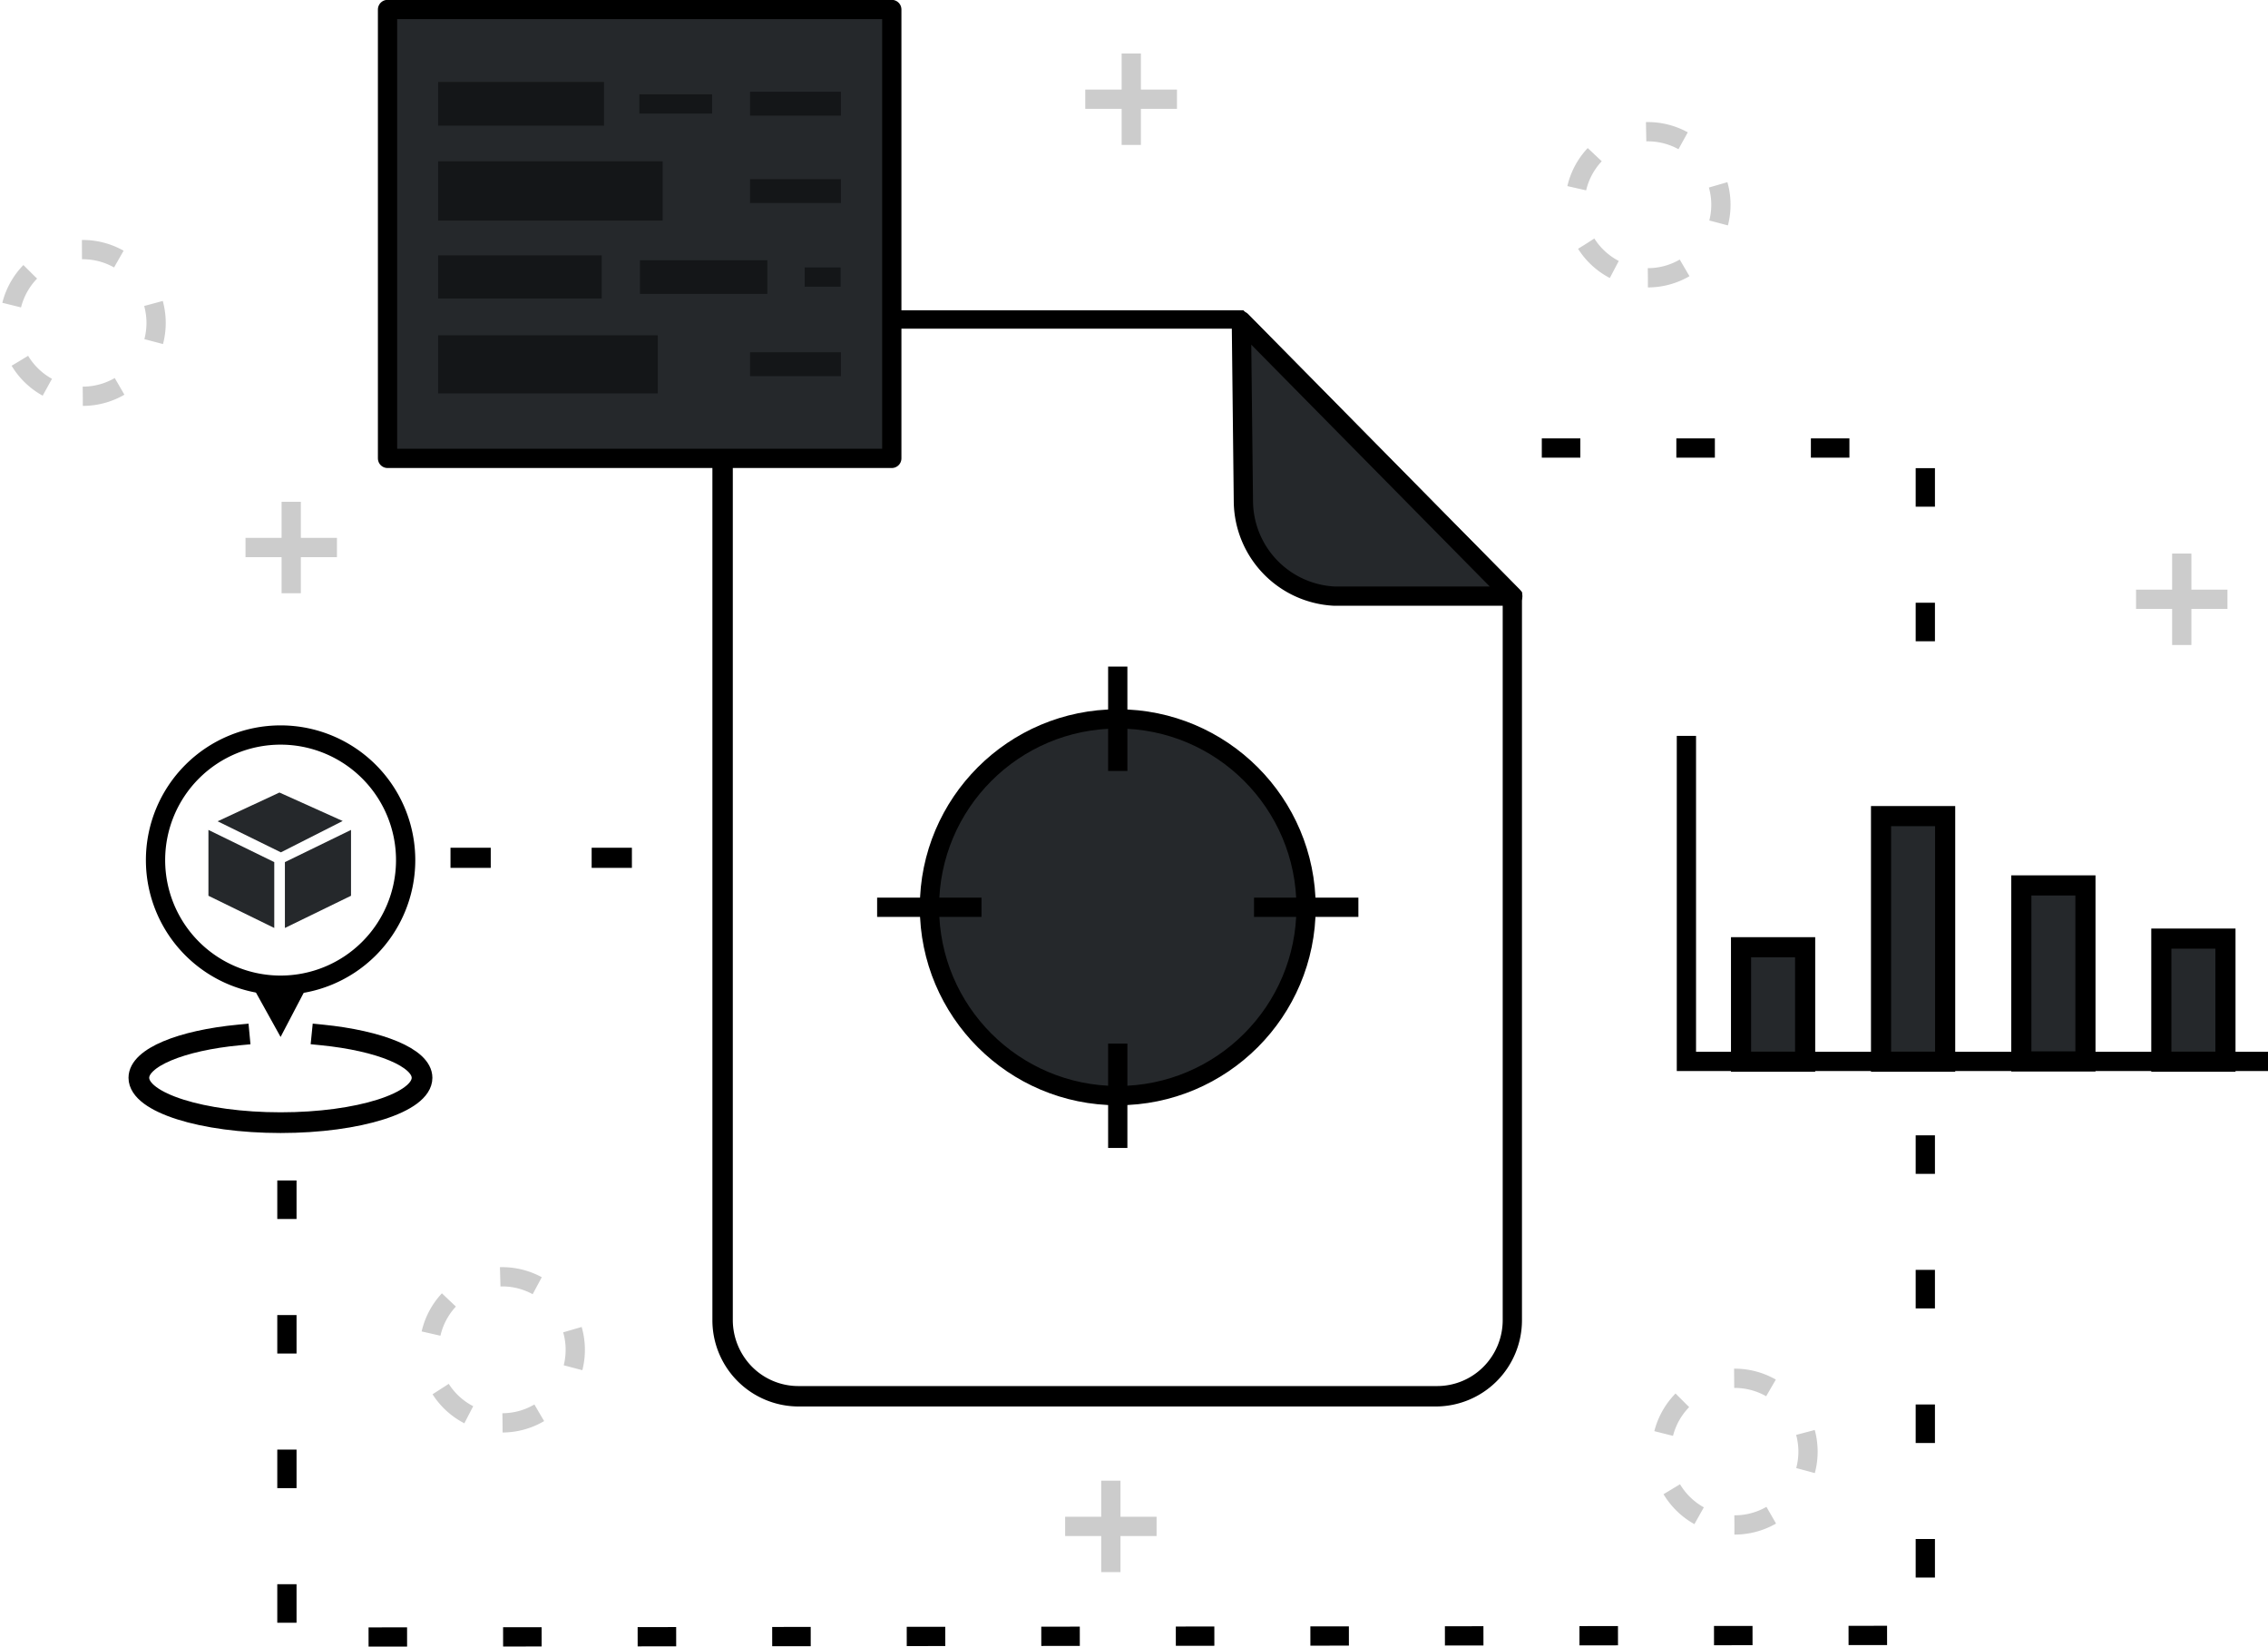 <svg id="Layer_1" data-name="Layer 1" xmlns="http://www.w3.org/2000/svg" viewBox="0 0 78.89 57.26"><defs><style>.cls-1,.cls-10,.cls-11,.cls-13,.cls-16,.cls-4,.cls-7,.cls-9{fill-rule:evenodd;}.cls-16,.cls-2,.cls-4,.cls-5,.cls-8{fill:#25282b;}.cls-10,.cls-11,.cls-12,.cls-2,.cls-3,.cls-4,.cls-5,.cls-7,.cls-8,.cls-9{stroke:#000;}.cls-10,.cls-11,.cls-12,.cls-13,.cls-14,.cls-15,.cls-2,.cls-3,.cls-7,.cls-8,.cls-9{stroke-miterlimit:22.93;}.cls-11,.cls-13,.cls-15,.cls-2,.cls-3,.cls-4,.cls-5,.cls-9{stroke-width:0.67px;}.cls-10,.cls-11,.cls-12,.cls-13,.cls-14,.cls-15,.cls-3,.cls-7,.cls-9{fill:none;}.cls-4,.cls-5{stroke-linejoin:round;}.cls-6{fill:#141618;}.cls-14,.cls-7{stroke-width:0.67px;}.cls-8{stroke-width:0.7px;}.cls-10{stroke-linecap:square;stroke-width:0.72px;}.cls-11{stroke-dasharray:1.34 3.34;}.cls-12{stroke-width:0.7px;stroke-dasharray:1.4 3.51;}.cls-13,.cls-14,.cls-15{stroke:#ccc;}.cls-13{stroke-dasharray:1.34 2.01;}</style></defs><title>BRAND POSITIONING</title><path class="cls-1" d="M31.37,25.36H46.84l9.69,9.8V60.48a3,3,0,0,1-3,3H31.37a3,3,0,0,1-3-3V28.32a3,3,0,0,1,3-3ZM46.56,26H31.37a2.32,2.32,0,0,0-1.62.67h0a2.32,2.32,0,0,0-.67,1.62V60.48a2.32,2.32,0,0,0,.67,1.62h0a2.27,2.27,0,0,0,1.62.67h22.2a2.27,2.27,0,0,0,1.62-.67h0a2.3,2.3,0,0,0,.67-1.62v-25Z" transform="translate(-3.59 -14.57)"/><circle class="cls-2" cx="38.88" cy="31.55" r="6.55"/><line class="cls-3" x1="38.88" y1="23.18" x2="38.88" y2="26.81"/><line class="cls-3" x1="34.14" y1="31.55" x2="30.51" y2="31.55"/><line class="cls-3" x1="38.88" y1="36.29" x2="38.88" y2="39.92"/><line class="cls-3" x1="47.25" y1="31.55" x2="43.62" y2="31.55"/><path class="cls-4" d="M56.21,35.3H50A3.33,3.33,0,0,1,46.84,32l-.07-6.27Z" transform="translate(-3.59 -14.57)"/><rect class="cls-5" x="13.48" y="0.33" width="17.54" height="15.61"/><rect class="cls-6" x="26.09" y="3.19" width="3.16" height="0.83"/><rect class="cls-6" x="22.24" y="3.28" width="2.53" height="0.67"/><rect class="cls-6" x="15.24" y="2.85" width="5.77" height="1.52"/><rect class="cls-6" x="15.24" y="5.61" width="7.81" height="2.06"/><rect class="cls-6" x="26.09" y="6.23" width="3.16" height="0.83"/><rect class="cls-6" x="27.99" y="9.3" width="1.25" height="0.67"/><rect class="cls-6" x="22.26" y="9.05" width="4.43" height="1.17"/><rect class="cls-6" x="15.24" y="8.88" width="5.69" height="1.5"/><rect class="cls-6" x="26.09" y="12.25" width="3.16" height="0.83"/><rect class="cls-6" x="15.24" y="11.66" width="7.64" height="2.02"/><polyline class="cls-7" points="58.66 25.59 58.66 36.91 78.89 36.91"/><rect class="cls-8" x="60.56" y="32.94" width="2.23" height="3.98"/><rect class="cls-8" x="65.43" y="28.38" width="2.23" height="8.54"/><rect class="cls-8" x="70.31" y="30.79" width="2.23" height="6.12"/><rect class="cls-8" x="75.18" y="32.64" width="2.23" height="4.28"/><path class="cls-9" d="M13.32,48.83A4.35,4.35,0,1,0,9,44.48,4.35,4.35,0,0,0,13.32,48.83Z" transform="translate(-3.59 -14.57)"/><polygon class="cls-1" points="8.7 34.15 10.76 34.15 9.76 36.06 8.7 34.15"/><path class="cls-10" d="M14.79,50.56c2,.2,3.48.79,3.48,1.49,0,.86-2.2,1.56-4.92,1.56s-4.93-.7-4.93-1.56c0-.7,1.47-1.3,3.49-1.49" transform="translate(-3.59 -14.57)"/><polyline class="cls-11" points="66.97 39.48 66.97 56.87 9.98 56.93 9.98 40.27"/><polyline class="cls-11" points="66.97 22.3 66.97 15.58 52.56 15.58"/><line class="cls-12" x1="15.67" y1="29.83" x2="23.76" y2="29.83"/><path class="cls-13" d="M6.47,28.35a2.55,2.55,0,1,0-2.55-2.54A2.54,2.54,0,0,0,6.47,28.35Z" transform="translate(-3.59 -14.57)"/><line class="cls-14" x1="38.64" y1="51.49" x2="38.64" y2="54.67"/><line class="cls-15" x1="40.23" y1="53.08" x2="37.05" y2="53.08"/><line class="cls-15" x1="75.89" y1="19.25" x2="75.89" y2="22.43"/><line class="cls-14" x1="77.48" y1="20.84" x2="74.3" y2="20.84"/><line class="cls-15" x1="39.35" y1="1.86" x2="39.35" y2="5.04"/><line class="cls-15" x1="40.94" y1="3.45" x2="37.75" y2="3.45"/><line class="cls-15" x1="10.13" y1="17.45" x2="10.13" y2="20.63"/><line class="cls-14" x1="11.72" y1="19.04" x2="8.54" y2="19.04"/><path class="cls-13" d="M21.07,64.05a2.54,2.54,0,1,0-2.55-2.54A2.54,2.54,0,0,0,21.07,64.05Z" transform="translate(-3.59 -14.57)"/><path class="cls-13" d="M60.91,24.23a2.54,2.54,0,1,0-2.54-2.54A2.55,2.55,0,0,0,60.91,24.23Z" transform="translate(-3.59 -14.57)"/><path class="cls-13" d="M63.92,67.6a2.55,2.55,0,1,0-2.54-2.55A2.55,2.55,0,0,0,63.92,67.6Z" transform="translate(-3.59 -14.57)"/><polygon class="cls-16" points="7.25 31.15 9.54 32.27 9.54 29.98 7.25 28.86 7.25 31.15"/><polygon class="cls-16" points="9.77 29.64 7.57 28.56 9.72 27.56 11.92 28.55 9.77 29.64"/><polygon class="cls-16" points="12.21 31.15 9.91 32.27 9.91 29.98 12.21 28.86 12.21 31.15"/></svg>